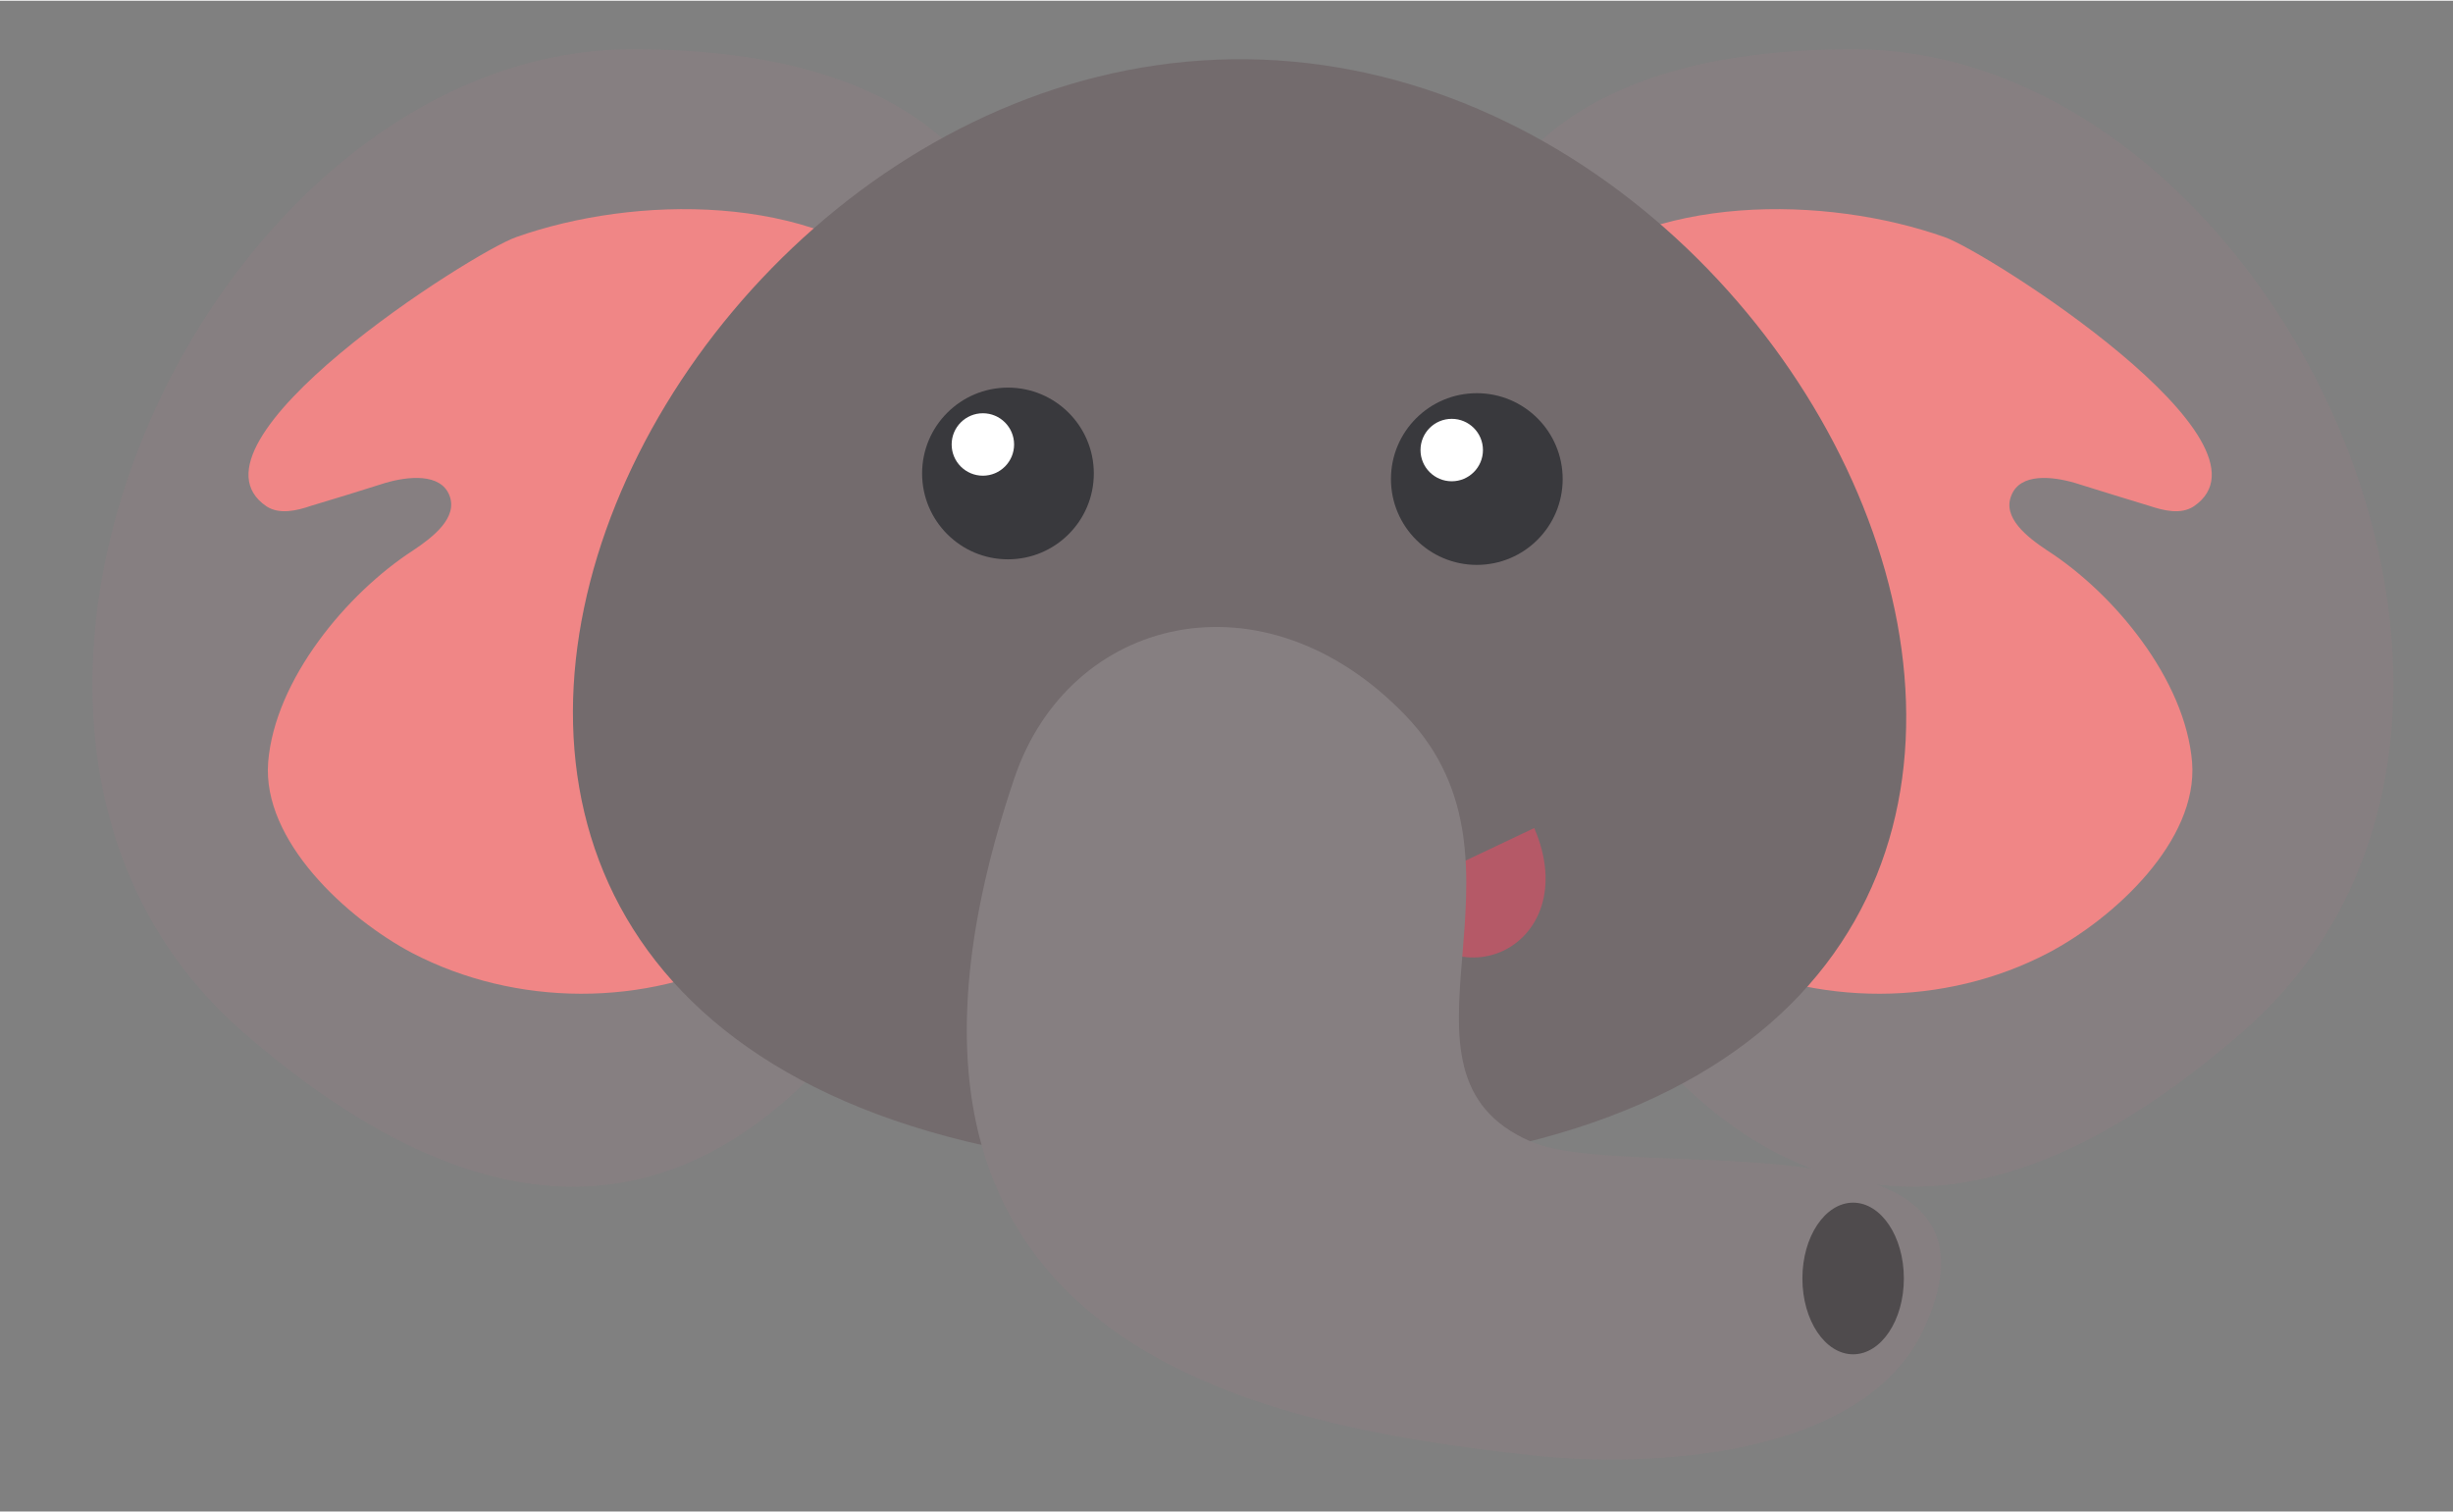 <svg version="1.2" xmlns="http://www.w3.org/2000/svg" viewBox="0 0 440 271" width="485" height="299">
	<rect x="0" y="0" width="440" height="271" fill="#808080" stroke="none"/>
	<title>Animal Faces Set_Vector_RON_03-ai</title>
	<style>
		.s0 { fill: #d1906d } 
		.s1 { fill: #905949 } 
		.s2 { fill: #e5af8a } 
		.s3 { fill: #54312e } 
		.s4 { fill: #ffffff } 
		.s5 { fill: #b55967 } 
		.s6 { fill: #f08686 } 
		.s7 { fill: #59595c } 
		.s8 { fill: #39393d } 
		.s9 { fill: #dcdcdc } 
		.s10 { fill: #fefefe } 
		.s11 { fill: #544b4d } 
		.s12 { fill: #736b6d } 
		.s13 { fill: #3b3133 } 
		.s14 { fill: #5fad56 } 
		.s15 { fill: #75b86d } 
		.s16 { fill: #234116 } 
		.s17 { fill: #82bf7b } 
		.s18 { fill: #427245 } 
		.s19 { fill: #fd9b45 } 
		.s20 { fill: #fee0b3 } 
		.s21 { fill: #89564f } 
		.s22 { fill: #fdcc61 } 
		.s23 { fill: #895638 } 
		.s24 { fill: #4f4b4d } 
		.s25 { fill: #867f81 } 
	</style>
	<g id="Layer 1">
		<g id="&lt;Group&gt;">
			<g id="&lt;Group&gt;">
				<g id="&lt;Group&gt;">
					<path id="&lt;Path&gt;" class="s0" d="m-160.8 25.4c33.5-46.2 101.3-7.6 53.7 47.7q-36.4-14.6-53.7-47.7z"/>
				</g>
				<g id="&lt;Group&gt;">
					<path id="&lt;Path&gt;" class="s0" d="m-237.5 24.5c-32.3-47-101-10-54.7 46.4q36.7-13.7 54.7-46.4z"/>
				</g>
				<g id="&lt;Group&gt;">
					<path id="&lt;Path&gt;" class="s1" d="m-275.1 60.6c-24.9-13.6-9.8-52.6 21.1-23.3q-14.8 23.4-21.1 23.3z"/>
				</g>
				<g id="&lt;Group&gt;">
					<path id="&lt;Path&gt;" class="s1" d="m-122 55.8c25.2-12.9 11.1-52.3-20.5-23.7q14.2 23.7 20.5 23.7z"/>
				</g>
				<g id="&lt;Group&gt;">
					<path id="&lt;Path&gt;" class="s0" d="m-196.3 12.6c-117.8-1.4-198.6 197.3-2.3 199.6 196.3 2.3 120.1-198.2 2.3-199.6z"/>
				</g>
				<g id="&lt;Group&gt;">
					<path id="&lt;Path&gt;" class="s2" d="m-147.1 156.4c-0.2 23.2-21.6 41.7-47.8 41.4-26.1-0.3-47.1-19.3-46.8-42.5 0.2-23.1 21.8-52.8 47.9-52.5 26.2 0.3 47 30.5 46.7 53.6z"/>
				</g>
				<g id="&lt;Group&gt;">
					<path id="&lt;Path&gt;" class="s3" d="m-194.1 126.3c-11.8-0.1-23.5-9.4-22-18.8 1.5-9.5 16.9-9 22.4-8.9 5.5 0 20.9-0.1 22.1 9.4 1.3 9.5-10.6 18.5-22.5 18.3z"/>
				</g>
				<g id="&lt;Group&gt;">
					<g id="&lt;Group&gt;">
						<circle id="&lt;Path&gt;" class="s3" cx="-239.2" cy="86.9" r="15.4"/>
					</g>
					<g id="&lt;Group&gt;">
						<circle id="&lt;Path&gt;" class="s4" cx="-243.7" cy="81.7" r="5.6"/>
					</g>
				</g>
				<g id="&lt;Group&gt;">
					<g id="&lt;Group&gt;">
						<circle id="&lt;Path&gt;" class="s3" cx="-155.1" cy="87.9" r="15.4"/>
					</g>
					<g id="&lt;Group&gt;">
						<circle id="&lt;Path&gt;" class="s4" cx="-159.6" cy="82.7" r="5.6"/>
					</g>
				</g>
				<path id="&lt;Path&gt;" class="s5" d="m-208.7 155.7l28.6 0.4c-1.3 23.5-28.8 22.7-28.6-0.4z"/>
			</g>
			<ellipse id="&lt;Path&gt;" class="s6" cx="-261.6" cy="144.3" rx="17.1" ry="13.5"/>
			<ellipse id="&lt;Path&gt;" class="s6" cx="-127.1" cy="145.9" rx="17.1" ry="13.5"/>
		</g>
		<g id="&lt;Group&gt;">
			<g id="&lt;Group&gt;">
				<g id="&lt;Group&gt;">
					<path id="&lt;Path&gt;" class="s7" d="m683.2 421.8c33.4-46.3 101.2-7.6 53.6 47.6q-36.3-14.6-53.6-47.6z"/>
				</g>
				<g id="&lt;Group&gt;">
					<path id="&lt;Path&gt;" class="s7" d="m606.5 420.9c-32.4-47-101.1-10-54.7 46.4q36.6-13.8 54.7-46.4z"/>
				</g>
				<g id="&lt;Group&gt;">
					<path id="&lt;Path&gt;" class="s8" d="m568.9 457c-25-13.6-9.9-52.6 21.1-23.3q-14.9 23.3-21.1 23.3z"/>
				</g>
				<g id="&lt;Group&gt;">
					<path id="&lt;Path&gt;" class="s8" d="m721.9 452.2c25.3-13 11.1-52.3-20.5-23.7q14.3 23.6 20.5 23.7z"/>
				</g>
				<g id="&lt;Group&gt;">
					<path id="&lt;Path&gt;" class="s9" d="m644.2 409.1c-117.7-1.4-198.6 197.3-2.3 199.6 196.3 2.3 120.1-198.2 2.3-199.6z"/>
				</g>
				<g id="&lt;Group&gt;">
					<path id="&lt;Path&gt;" class="s7" d="m560.7 503.1c-3.7-14.6 11.8-27.8 21.8-36.2 11.9-10 32.3-13.4 42.6 1.1 12 16.7-4.7 44.3-21.2 51.2-15 6.2-38.4 2.4-43.2-16.1z"/>
				</g>
				<g id="&lt;Group&gt;">
					<path id="&lt;Path&gt;" class="s7" d="m687.7 519.2c-16.6-6.9-33.2-34.5-21.3-51.2 10.3-14.5 30.8-11.1 42.7-1.1 10 8.4 25.5 21.6 21.7 36.2-4.7 18.5-28.1 22.3-43.1 16.1z"/>
				</g>
				<g id="&lt;Group&gt;">
					<path id="&lt;Path&gt;" class="s10" d="m696.9 552.8c-0.3 23.2-21.7 41.7-47.8 41.4-26.2-0.3-47.2-19.4-46.9-42.5 0.3-23.2 21.8-52.8 48-52.5 26.1 0.3 47 30.5 46.7 53.6z"/>
				</g>
				<g id="&lt;Group&gt;">
					<path id="&lt;Path&gt;" class="s7" d="m649.3 528.5c-11.8-0.2-23.5-9.5-22-18.9 1.5-9.4 16.9-9 22.4-8.9 5.5 0.1 20.9-0.1 22.2 9.4 1.2 9.5-10.7 18.5-22.6 18.4z"/>
				</g>
				<g id="&lt;Group&gt;">
					<g id="&lt;Group&gt;">
						<circle id="&lt;Path&gt;" class="s8" cx="604.8" cy="483.3" r="15.4"/>
					</g>
					<g id="&lt;Group&gt;">
						<circle id="&lt;Path&gt;" class="s4" cx="600.2" cy="478.1" r="5.6"/>
					</g>
				</g>
				<g id="&lt;Group&gt;">
					<g id="&lt;Group&gt;">
						<circle id="&lt;Path&gt;" class="s8" cx="688.8" cy="484.3" r="15.4"/>
					</g>
					<g id="&lt;Group&gt;">
						<circle id="&lt;Path&gt;" class="s4" cx="684.3" cy="479.1" r="5.6"/>
					</g>
				</g>
				<path id="&lt;Path&gt;" class="s5" d="m635.3 552.1l28.5 0.3c-1.3 23.6-28.8 22.8-28.5-0.3z"/>
			</g>
			<ellipse id="&lt;Path&gt;" class="s6" cx="582.4" cy="540.7" rx="17.1" ry="13.5"/>
			<ellipse id="&lt;Path&gt;" class="s6" cx="716.9" cy="542.2" rx="17.1" ry="13.5"/>
		</g>
		<g id="&lt;Group&gt;">
			<g id="&lt;Group&gt;">
				<path id="&lt;Path&gt;" class="s11" d="m164.6-338.2q-7.9-9.1-9.8-14.2c-1.9-5.2 11.3-15.1 25.7-3.3z"/>
			</g>
			<g id="&lt;Group&gt;">
				<path id="&lt;Path&gt;" class="s11" d="m269.9-355.7c14.3-11.8 27.5-1.9 25.7 3.3q-1.9 5.1-9.8 14.2z"/>
			</g>
			<g id="&lt;Group&gt;">
				<g id="&lt;Group&gt;">
					<g id="&lt;Group&gt;">
						<path id="&lt;Path&gt;" class="s12" d="m223.6-370.9c-92.1 0-153.6 156.2 0 156.2 153.6 0 92.2-156.2 0-156.2z"/>
					</g>
				</g>
			</g>
			<g id="&lt;Group&gt;">
				<path id="&lt;Path&gt;" class="s11" d="m346.5-222.2c-6 28.1-21.4 72.4-100.4 73.7-78.9 1.3-120.7-7.9-142.8-69.8-22.2-61.9 35.1-89.8 131.7-90.5 120.1-0.8 117.5 58.5 111.5 86.6z"/>
			</g>
			<g id="&lt;Group&gt;">
				<g id="&lt;Group&gt;">
					<circle id="&lt;Path&gt;" class="s13" cx="192.5" cy="-329.9" r="12"/>
				</g>
				<g id="&lt;Group&gt;">
					<circle id="&lt;Path&gt;" class="s4" cx="188.9" cy="-333.9" r="4.4"/>
				</g>
			</g>
			<g id="&lt;Group&gt;">
				<g id="&lt;Group&gt;">
					<circle id="&lt;Path&gt;" class="s13" cx="258.3" cy="-329.9" r="12"/>
				</g>
				<g id="&lt;Group&gt;">
					<circle id="&lt;Path&gt;" class="s4" cx="254.7" cy="-333.9" r="4.4"/>
				</g>
			</g>
			<g id="&lt;Group&gt;">
				<path id="&lt;Path&gt;" class="s13" d="m188.5-252.6c0 13.8-10.2 25-22.9 25-12.6 0-22.8-11.2-22.8-25 0-13.8 10.2-23.2 22.8-23.2 12.7 0 22.9 9.4 22.9 23.2z"/>
			</g>
			<g id="&lt;Group&gt;">
				<path id="&lt;Path&gt;" class="s13" d="m303.4-252.6c0 13.8-10.2 25-22.9 25-12.6 0-22.8-11.2-22.8-25 0-13.8 10.2-23.2 22.8-23.2 12.7 0 22.9 9.4 22.9 23.2z"/>
			</g>
			<path id="&lt;Path&gt;" class="s6" d="m172.2-200.8h111.8c-3.8 33.9-111.8 33.3-111.8 0z"/>
		</g>
		<g id="&lt;Group&gt;">
			<g id="&lt;Group&gt;">
				<path id="&lt;Path&gt;" class="s1" d="m-292.9-258c-35.3 18-123-5.2-94.1-77.6 29-72.3 94.1-58.3 119.9 6.3 7.7 20.8 9.5 53.4-25.8 71.3z"/>
				<g id="&lt;Group&gt;">
					<path id="&lt;Path&gt;" class="s3" d="m-301.8-278.1c-20 10.2-69.7-3-53.3-44 16.4-41 53.3-33.1 68 3.5 4.3 11.8 5.3 30.3-14.7 40.5z"/>
				</g>
				<path id="&lt;Path&gt;" class="s1" d="m-129.1-329.3c25.8-64.6 90.9-78.6 119.8-6.3 29 72.4-58.8 95.6-94 77.6-35.3-17.9-33.5-50.5-25.8-71.3z"/>
				<g id="&lt;Group&gt;">
					<path id="&lt;Path&gt;" class="s3" d="m-109.1-318.6c14.6-36.6 51.5-44.5 68-3.5 16.4 41-33.4 54.2-53.4 44-20-10.2-19-28.7-14.6-40.5z"/>
				</g>
				<g id="&lt;Group&gt;">
					<path id="&lt;Path&gt;" class="s3" d="m-202.6-249.7c-14.6 0-29.3-11.3-27.6-23 1.7-11.7 20.8-11.4 27.6-11.4 6.9 0 25.9-0.3 27.6 11.4 1.8 11.7-12.9 23-27.6 23z"/>
				</g>
				<path id="&lt;Path&gt;" class="s1" d="m-196.3-371.6c-117.8 0-196.3 199.6 0 199.6 196.4 0 117.8-199.6 0-199.6z"/>
				<g id="&lt;Group&gt;">
					<path id="&lt;Path&gt;" class="s2" d="m-116.5-249.7q-33 33.1-116.7 15.7-54.6-4-51.3-37.8c5.1-53.4 38.8-80.6 93.4-50.9 54.4-53.3 107.6 40 74.6 73z"/>
				</g>
				<g id="&lt;Group&gt;">
					<path id="&lt;Path&gt;" class="s2" d="m-145.4-228.4c0 23.2-21.2 41.9-47.3 41.9-26.2 0-47.4-18.7-47.4-41.9 0-23.2 21.2-53.1 47.4-53.1 26.1 0 47.3 29.9 47.3 53.1z"/>
				</g>
				<g id="&lt;Group&gt;">
					<path id="&lt;Path&gt;" class="s3" d="m-192.7-241.6c-9 0-18.1-7-17-14.2 1-7.2 12.8-7 17-7 4.2 0 15.9-0.2 17 7 1 7.2-8 14.2-17 14.2z"/>
				</g>
				<g id="&lt;Group&gt;">
					<g id="&lt;Group&gt;">
						<circle id="&lt;Path&gt;" class="s3" cx="-238.3" cy="-296.8" r="15.4"/>
					</g>
					<g id="&lt;Group&gt;">
						<circle id="&lt;Path&gt;" class="s4" cx="-242.9" cy="-302" r="5.6"/>
					</g>
				</g>
				<g id="&lt;Group&gt;">
					<g id="&lt;Group&gt;">
						<circle id="&lt;Path&gt;" class="s3" cx="-154.2" cy="-296.8" r="15.4"/>
					</g>
					<g id="&lt;Group&gt;">
						<circle id="&lt;Path&gt;" class="s4" cx="-158.8" cy="-302" r="5.6"/>
					</g>
				</g>
				<path id="&lt;Path&gt;" class="s5" d="m-202.6-228.4h28.5c7.8 24.7-27.1 32.2-28.5 0z"/>
			</g>
			<ellipse id="&lt;Path&gt;" class="s6" cx="-140.2" cy="-258.4" rx="13.1" ry="13.2"/>
			<ellipse id="&lt;Path&gt;" class="s6" cx="-239.2" cy="-258.4" rx="13.1" ry="13.2"/>
		</g>
		<g id="&lt;Group&gt;">
			<g id="&lt;Group&gt;">
				<path id="&lt;Path&gt;" class="s14" d="m579.1-329.4q-8.7-35.1 0.7-41.4 9.4-6.2 34.2 23.9-12.7 23.9-34.9 17.5z"/>
			</g>
			<g id="&lt;Group&gt;">
				<path id="&lt;Path&gt;" class="s14" d="m674.3-346.9q24.9-30.1 34.3-23.9 9.3 6.3 0.6 41.4-22.2 6.4-34.9-17.5z"/>
			</g>
			<g id="&lt;Group&gt;">
				<g id="&lt;Group&gt;">
					<g id="&lt;Group&gt;">
						<path id="&lt;Path&gt;" class="s14" d="m644.2-371.6c-119.6 0-199.1 189.3 0.1 189.3 199.2 0 119.4-189.3-0.1-189.3z"/>
					</g>
					<path id="&lt;Path&gt;" class="s5" d="m614.1-213.6c-28-13.2-7.8-10.7-6-27.2 1.9-16.5 20.2-11 39.1-15.6 18.8-4.6 41.3 16 43.1 25.2 1.8 9.1-7.3 16.5-16.6 23q-31.6 7.8-59.6-5.4z"/>
					<g id="&lt;Group&gt;">
						<g id="&lt;Group&gt;">
							<path id="&lt;Path&gt;" class="s15" d="m604.9-237c13.4 0.1 11.5 9.8 21.6 17.6 10.1 7.8 34.1 9.6 47.2-6.5 15.6-19.3 39.5-14 38.6-0.7-0.9 13.3-4.6 51.9-35.8 54.1-38.6 2.9-73.4 2.8-85.8-16q-12.4-18.8-10.5-30.3c-0.1-15.6 11.4-18.4 24.7-18.2z"/>
						</g>
						<g id="&lt;Group&gt;">
							<path id="&lt;Path&gt;" class="s4" d="m606.9-225.2c-0.4 5.6-8.8 17.8-15.1 16.6-5.9-1-7-10.6-6.7-15.3 1-13.1 22.9-14.5 21.8-1.3z"/>
						</g>
						<g id="&lt;Group&gt;">
							<path id="&lt;Path&gt;" class="s4" d="m712.1-223.9c0.4 4.7-0.7 14.3-6.6 15.3-6.4 1.2-14.8-11-15.2-16.6-1-13.2 20.8-11.8 21.8 1.3z"/>
						</g>
					</g>
				</g>
			</g>
			<g id="&lt;Group&gt;">
				<g id="&lt;Group&gt;">
					<circle id="&lt;Path&gt;" class="s16" cx="604" cy="-320.4" r="15.6"/>
				</g>
				<g id="&lt;Group&gt;">
					<circle id="&lt;Path&gt;" class="s4" cx="599.3" cy="-325.6" r="5.7"/>
				</g>
			</g>
			<g id="&lt;Group&gt;">
				<g id="&lt;Group&gt;">
					<circle id="&lt;Path&gt;" class="s16" cx="689.3" cy="-320.4" r="15.6"/>
				</g>
				<g id="&lt;Group&gt;">
					<circle id="&lt;Path&gt;" class="s4" cx="684.6" cy="-325.6" r="5.7"/>
				</g>
			</g>
			<path id="&lt;Path&gt;" class="s17" d="m735.9-247.1q0 0 0 0-0.1 0.8-0.3 1.6c-1.5 7.2-3.9 15.9-8.8 24.2 4.8-8.2 7.1-16.8 8.7-24q0.1-0.8 0.3-1.6c-5 11.9-10.8 25.2-32.4 22.8-23.4-2.5-33.4-17.4-55.9-17.4-22.5 0-32.6 17.4-54 21.5-21.3 4-33.9-10.9-40.2-30.1q-0.2 0.1-0.6 0.3 0-0.1 0-0.1c-9.6-40.9 32.2-59.5 100.1-60 86.9-0.6 87.3 41.3 83.1 62.8z"/>
			<g id="&lt;Group&gt;">
				<path id="&lt;Path&gt;" class="s18" d="m618.2-268.1c0 10.3-7.6 18.6-17 18.6-9.4 0-17-8.3-17-18.6 0-10.2 7.6-17.2 17-17.2 9.4 0 17 7 17 17.2z"/>
			</g>
			<g id="&lt;Group&gt;">
				<path id="&lt;Path&gt;" class="s18" d="m703.6-268.1c0 10.3-7.6 18.6-17 18.6-9.4 0-17-8.3-17-18.6 0-10.2 7.6-17.2 17-17.2 9.4 0 17 7 17 17.2z"/>
			</g>
		</g>
		<g id="&lt;Group&gt;">
			<g id="&lt;Group&gt;">
				<g id="&lt;Group&gt;">
					<path id="&lt;Path&gt;" class="s19" d="m155.5 454.1c-12.7 9.9-26.7 18.5-43.9-10.4-17.2-29 4.2-64.2 17.6-52.1 16 14.5 48 28.5 49.5 29q-10.6 23.5-23.2 33.5z"/>
				</g>
				<path id="&lt;Path&gt;" class="s20" d="m113.4 417.9c0.3-11.8 16.9-3.5 28.6 8.4q11.6 11.9 11.6 11.9-4.8 14.5-11.6 14.5c-6.9 0-29.1-15.8-28.6-34.8z"/>
			</g>
			<g id="&lt;Group&gt;">
				<g id="&lt;Group&gt;">
					<path id="&lt;Path&gt;" class="s19" d="m261.8 420.6c1.6-0.5 33.5-14.5 49.6-29 13.4-12.1 34.8 23.1 17.6 52.1-17.2 28.9-31.2 20.3-43.9 10.4q-12.6-10-23.3-33.5z"/>
				</g>
				<path id="&lt;Path&gt;" class="s20" d="m298.6 452.7q-6.8 0-11.7-14.5 0 0 11.7-11.9c11.7-11.9 28.3-20.2 28.6-8.4 0.4 19-21.7 34.8-28.6 34.8z"/>
			</g>
			<g id="&lt;Group&gt;">
				<g id="&lt;Group&gt;">
					<path id="&lt;Path&gt;" class="s19" d="m338.7 541.7c-1 5.2-2.6 10.2-4.8 15-2.3 5-5.2 9.7-8.8 14.2-17.4 21.6-50.9 36.5-105.3 36.5-52 0-84.5-14.6-101.9-36-3.7-4.5-6.7-9.3-9.1-14.3q-3.5-7.4-5.2-15.4c-1.4-6.2-2-12.6-1.8-19.1q0 0 0 0c0.1-5.5 0.7-11 1.8-16.6q0.7-3.5 1.6-6.9 1.4-5.3 3.4-10.6 2-5.4 4.6-10.7 1.2-2.4 2.5-4.8c4.6-8.4 10.1-16.4 16.5-23.7 4.1-4.7 8.6-9.2 13.4-13.3 7.8-6.8 16.5-12.6 25.8-17.2q4.5-2.2 9.3-4 3.1-1.2 6.3-2.2 4.6-1.5 9.4-2.5 6.3-1.4 12.9-1.9 5.2-0.5 10.5-0.4c5.7 0.1 11.3 0.6 16.8 1.6q6.2 1.1 12.2 2.9 5 1.5 9.9 3.4 3.3 1.3 6.6 2.8 7.1 3.3 13.8 7.5c9.2 5.8 17.7 12.8 25.3 20.5 4.2 4.3 8 8.9 11.6 13.6q4.9 6.6 9 13.6 2.2 3.9 4.2 8 1.7 3.5 3.2 7 2.5 6.3 4.3 12.8 0.7 2.3 1.2 4.6c1.2 5.5 2 11 2.3 16.4q0 0.3 0 0.6c0.2 6.3-0.2 12.5-1.5 18.6z"/>
				</g>
				<path id="&lt;Path&gt;" class="s20" d="m231.2 519.6c8.1-3.7 38.8-31.9 49.4-9.7 10.5 22.1 28.1 65.5 2.7 89.3-25.3 23.8-90.2 18.4-111.2 7.7-21-10.6-30.1-19.5-25.8-44.5 2.8-16.2 6.4-34.1 14.5-48.6 11.4-20.1 28.5-5.9 45.4 1.2q16.9 8.3 25 4.6z"/>
				<g id="&lt;Group&gt;">
					<g id="&lt;Group&gt;">
						<circle id="&lt;Path&gt;" class="s3" cx="177.8" cy="485" r="15.4"/>
					</g>
					<g id="&lt;Group&gt;">
						<circle id="&lt;Path&gt;" class="s4" cx="173.2" cy="479.9" r="5.6"/>
					</g>
				</g>
				<g id="&lt;Group&gt;">
					<g id="&lt;Group&gt;">
						<circle id="&lt;Path&gt;" class="s3" cx="261.8" cy="485" r="15.4"/>
					</g>
					<g id="&lt;Group&gt;">
						<circle id="&lt;Path&gt;" class="s4" cx="257.2" cy="479.9" r="5.6"/>
					</g>
				</g>
				<g id="&lt;Group&gt;">
					<path id="&lt;Path&gt;" class="s21" d="m221.5 532.2c-14.7 0-29.3-11.3-27.6-23 1.7-11.7 20.8-11.4 27.6-11.4 6.8 0 25.9-0.3 27.6 11.4 1.7 11.7-13 23-27.6 23z"/>
				</g>
				<ellipse id="&lt;Path&gt;" class="s6" cx="283.9" cy="540" rx="17.1" ry="13.5"/>
				<ellipse id="&lt;Path&gt;" class="s6" cx="162.2" cy="540" rx="17.1" ry="13.5"/>
				<g id="&lt;Group&gt;">
					<g id="&lt;Group&gt;">
						<circle id="&lt;Path&gt;" class="s3" cx="177.8" cy="485" r="15.4"/>
					</g>
					<g id="&lt;Group&gt;">
						<circle id="&lt;Path&gt;" class="s4" cx="173.2" cy="479.9" r="5.6"/>
					</g>
				</g>
				<g id="&lt;Group&gt;">
					<g id="&lt;Group&gt;">
						<circle id="&lt;Path&gt;" class="s3" cx="261.8" cy="485" r="15.4"/>
					</g>
					<g id="&lt;Group&gt;">
						<circle id="&lt;Path&gt;" class="s4" cx="257.2" cy="479.9" r="5.6"/>
					</g>
				</g>
				<path id="&lt;Path&gt;" class="s5" d="m207.9 550.4c5.1 3.5 24 3.6 28.6 0 5.6 25.2-30.4 33.1-28.6 0z"/>
			</g>
			<path id="&lt;Path&gt;" class="s20" d=""/>
			<path id="&lt;Path&gt;" class="s22" d=""/>
			<g id="&lt;Group&gt;">
				<path id="&lt;Path&gt;" class="s21" d="m105.2 499.1q1.4-5.3 3.4-10.6 2-5.4 4.6-10.7c6.8 18.9 19.8 32.9 25.1 37.2 6.1 5-20.5 0.7-33.1-15.9z"/>
			</g>
			<g id="&lt;Group&gt;">
				<path id="&lt;Path&gt;" class="s21" d="m103.6 541.7c-1.4-6.2-2-12.6-1.8-19.1q0 0 0 0c10.9 2.9 26.2 8.9 31.7 9.6 6 0.8-13.4 9.5-29.9 9.5z"/>
			</g>
			<g id="&lt;Group&gt;">
				<path id="&lt;Path&gt;" class="s21" d="m117.9 571.4c-3.7-4.5-6.7-9.3-9.1-14.3 12.5-3.6 20.5-5.5 25.8-2.2 4.1 2.6-5.4 10.2-16.7 16.5z"/>
			</g>
			<g id="&lt;Group&gt;">
				<path id="&lt;Path&gt;" class="s21" d="m336.7 501.5c-13.2 14.6-36.9 18.3-31.1 13.5 5-4 16.6-16.4 23.6-33.3q1.7 3.5 3.2 7 2.5 6.3 4.3 12.8z"/>
			</g>
			<g id="&lt;Group&gt;">
				<path id="&lt;Path&gt;" class="s21" d="m338.7 541.7c-16.1-0.5-34.1-8.7-28.3-9.5 5.2-0.7 19.1-6 29.8-9.1 0.2 6.3-0.2 12.5-1.5 18.6z"/>
			</g>
			<g id="&lt;Group&gt;">
				<path id="&lt;Path&gt;" class="s21" d="m333.9 556.7c-2.3 5-5.2 9.7-8.8 14.2-10.9-6.2-19.8-13.5-15.8-16 5.2-3.2 12.8-1.6 24.6 1.8z"/>
			</g>
			<path id="&lt;Path&gt;" class="s21" d="m236.6 409.4c-2.4 15.4-8.7 38.2-14.1 35.2-5.9-3.3-10.9-24.8-13.2-36.4q5.2-0.5 10.5-0.4c5.7 0.1 11.3 0.6 16.8 1.6z"/>
			<path id="&lt;Path&gt;" class="s21" d="m203.9 432.4c-3.9-0.7-17.2-12.3-23.2-17.6q3.1-1.2 6.3-2.2 4.6-1.5 9.4-2.5c4.8 8.7 11.4 23.1 7.5 22.3z"/>
			<path id="&lt;Path&gt;" class="s21" d="m258.7 415.7c-5.7 8.1-15.6 21.5-16.9 18.9-1.2-2.4 3.7-14.3 7-22.3q5 1.5 9.9 3.4z"/>
		</g>
		<g id="&lt;Group&gt;">
			<g id="&lt;Group&gt;">
				<path id="&lt;Path&gt;" class="s19" d="m526.1 43.9c-22.3-21.2-32-47.7-7.8-62.2q24.2-14.5 55.5 25.7-25.3 57.7-47.7 36.5z"/>
			</g>
			<path id="&lt;Path&gt;" class="s20" d="m528.9 24.1c-12.7-5-12.7-26.7-4.6-33 8.2-6.4 22.7 5.4 28.8 15.2q-11.6 22.7-24.2 17.8z"/>
			<g id="&lt;Group&gt;">
				<path id="&lt;Path&gt;" class="s19" d="m716.1 12.1q26.6-43.6 52.3-31.8c25.7 11.7 19 39.1-0.8 62.7q-19.9 23.5-51.5-30.9z"/>
			</g>
			<path id="&lt;Path&gt;" class="s20" d="m730.9 12.6c6.1-9.9 20.6-21.6 28.7-15.3 8.2 6.3 8.2 28-4.5 33q-12.7 5-24.2-17.7z"/>
			<g id="&lt;Group&gt;">
				<path id="&lt;Path&gt;" class="s23" d="m801.5 99.5c0.4 2 0.8 4 0.1 5.8-1.5 4.3-7.8 4.7-11.4 2-3.5-2.8-4.9-7.5-6.1-11.8 13 19.1 13.5 43.7 13.6 66.7 0 6.1 0 12.5-2.4 18.1-2.5 5.6-8 10.3-14.1 9.8-6.1-0.4-11.1-7.9-7.7-13.1-6.1 14.2-12 27.4-20.1 40.4-8.7 14-18.8 27.1-30.1 39-2.3 2.5-4.8 4.9-7.8 6.4-3.1 1.4-6.9 1.7-9.7-0.2-5-3.3-4.3-10.7-3-16.6-20.8 16.6-41.6 35.5-70.6 31.8-27-3.4-52.6-18-68.2-40.4 4.6 7.9-4.9 18-14 17.2-9.1-0.7-16.2-8-21.7-15.3-12.7-17-21.8-36.9-24.5-57.9-1.5 5.3-9.4 6.5-13.9 3.2-4.5-3.3-6.3-9.1-7.5-14.6-5.4-24.2-2-50.5 6.7-73.7-0.7 4.7-6.9 7.1-11.2 5.1-4.2-2.1-6.4-7.1-6.3-11.9 0.2-4.7 2.2-9.2 4.4-13.4 7.7-14.8 17.4-30.2 28.9-42.3 11.4-12 30.1-19.6 44.4-28-6.4 2.9-12.9-6-10.6-12.6 2.3-6.6 9.3-10.2 15.8-12.7 24.3-9.2 54.8-11.1 77.9 2.9 1.4 0.8 16.4-5.3 19-5.8 7.8-1.4 15.8-1.7 23.7-0.8 15.1 1.5 30 5.2 44.8 8.5 5.4 1.3 10.9 2.6 15.4 5.8 4.6 3.2 7.8 8.8 6.6 14.2-1.3 5.4-8.3 9.1-12.8 5.8 22.6 4.2 40.4 24.4 52.7 42.7 9 13.3 15.8 28.6 19.7 45.7z"/>
			</g>
			<g id="&lt;Group&gt;">
				<g id="&lt;Group&gt;">
					<g id="&lt;Group&gt;">
						<path id="&lt;Path&gt;" class="s19" d="m757.4 148.3c-1.1 5.2-2.7 10.2-4.9 15-2.3 5-5.2 9.8-8.8 14.2-17.4 21.7-50.8 36.5-105.3 36.5-52 0-84.5-14.6-101.9-36-3.7-4.5-6.7-9.3-9.1-14.3q-3.5-7.4-5.2-15.4c-1.3-6.2-1.9-12.6-1.8-19.1q0 0 0 0c0.1-5.5 0.7-11 1.8-16.5q0.7-3.5 1.6-7 1.5-5.3 3.4-10.6 2.1-5.4 4.6-10.6 1.2-2.5 2.6-4.9c4.5-8.3 10-16.3 16.4-23.7 4.2-4.7 8.6-9.2 13.4-13.3 7.9-6.7 16.5-12.6 25.8-17.1q4.6-2.3 9.3-4.1 3.1-1.2 6.4-2.2 4.5-1.4 9.3-2.5 6.3-1.4 12.9-1.9 5.2-0.5 10.5-0.4c5.7 0.1 11.4 0.7 16.9 1.6q6.1 1.1 12.1 2.9 5.1 1.5 9.9 3.4 3.3 1.3 6.6 2.8 7.1 3.4 13.8 7.6c9.3 5.8 17.8 12.7 25.3 20.5 4.2 4.3 8.1 8.8 11.6 13.5q5 6.6 9 13.6 2.3 4 4.2 8 1.7 3.5 3.2 7 2.6 6.4 4.3 12.8 0.7 2.3 1.2 4.7c1.3 5.4 2 10.9 2.3 16.3q0 0.3 0 0.6c0.2 6.3-0.2 12.6-1.4 18.6z"/>
					</g>
					<path id="&lt;Path&gt;" class="s20" d="m649.8 126.2c8.2-3.6 38.9-31.9 49.4-9.7 10.5 22.1 28.1 65.5 2.8 89.3-25.4 23.9-90.3 18.4-111.3 7.8-20.9-10.7-30.1-19.6-25.8-44.5 2.5-14.2 5.7-33.9 13.7-46.2 11.9-18.2 29.1-7.4 45.7-0.1 9 4 17.9 6.9 25.5 3.4z"/>
					<g id="&lt;Group&gt;">
						<g id="&lt;Group&gt;">
							<circle id="&lt;Path&gt;" class="s3" cx="596.4" cy="91.7" r="15.4"/>
						</g>
						<g id="&lt;Group&gt;">
							<circle id="&lt;Path&gt;" class="s4" cx="591.8" cy="86.6" r="5.6"/>
						</g>
					</g>
					<g id="&lt;Group&gt;">
						<g id="&lt;Group&gt;">
							<circle id="&lt;Path&gt;" class="s3" cx="680.5" cy="91.7" r="15.4"/>
						</g>
						<g id="&lt;Group&gt;">
							<circle id="&lt;Path&gt;" class="s4" cx="675.9" cy="86.6" r="5.6"/>
						</g>
					</g>
					<g id="&lt;Group&gt;">
						<path id="&lt;Path&gt;" class="s23" d="m640.1 138.9c-14.6 0-29.3-11.4-27.6-23.1 1.7-11.7 20.8-11.3 27.6-11.3 6.8 0 25.9-0.4 27.6 11.3 1.7 11.7-12.9 23.1-27.6 23.1z"/>
					</g>
					<ellipse id="&lt;Path&gt;" class="s6" cx="702.5" cy="146.6" rx="17.1" ry="13.5"/>
					<ellipse id="&lt;Path&gt;" class="s6" cx="580.8" cy="146.6" rx="17.1" ry="13.5"/>
					<g id="&lt;Group&gt;">
						<g id="&lt;Group&gt;">
							<circle id="&lt;Path&gt;" class="s3" cx="596.4" cy="91.7" r="15.4"/>
						</g>
						<g id="&lt;Group&gt;">
							<circle id="&lt;Path&gt;" class="s4" cx="591.8" cy="86.6" r="5.6"/>
						</g>
					</g>
					<g id="&lt;Group&gt;">
						<g id="&lt;Group&gt;">
							<circle id="&lt;Path&gt;" class="s3" cx="680.5" cy="91.7" r="15.4"/>
						</g>
						<g id="&lt;Group&gt;">
							<circle id="&lt;Path&gt;" class="s4" cx="675.9" cy="86.6" r="5.6"/>
						</g>
					</g>
					<path id="&lt;Path&gt;" class="s5" d="m626.6 157c5 3.6 23.9 3.6 28.5 0 5.7 25.2-30.4 33.1-28.5 0z"/>
				</g>
				<path id="&lt;Path&gt;" class="s20" d=""/>
				<path id="&lt;Path&gt;" class="s22" d=""/>
			</g>
		</g>
		<g id="&lt;Group&gt;">
			<g id="&lt;Group&gt;">
				<path id="&lt;Path&gt;" class="s12" d="m-260.4 431.3c-14.1-8.7-16.6-35.6-6.1-27.5q10.6 8.1 24.2 7.7c3.9 6-4 28.5-18.1 19.8z"/>
			</g>
			<g id="&lt;Group&gt;">
				<path id="&lt;Path&gt;" class="s12" d="m-157.7 411.5q13.5 0.4 24.1-7.7c10.6-8.1 8.1 18.8-6 27.5-14.2 8.7-22-13.8-18.1-19.8z"/>
			</g>
			<g id="&lt;Group&gt;">
				<g id="&lt;Group&gt;">
					<g id="&lt;Group&gt;">
						<g id="&lt;Group&gt;">
							<path id="&lt;Path&gt;" class="s12" d="m-197.4 398.7c-92.2 0-153.6 156.1 0 156.1 153.6 0 92.1-156.1 0-156.1z"/>
						</g>
					</g>
				</g>
				<g id="&lt;Group&gt;">
					<path id="&lt;Path&gt;" class="s12" d="m-186 621.1c-96.6-0.7-153.9-28.6-131.8-90.5 22.2-62 64-71.1 142.9-69.8 78.9 1.3 94.4 45.6 100.4 73.7 5.9 28.1 8.5 87.4-111.5 86.6z"/>
				</g>
				<g id="&lt;Group&gt;">
					<g id="&lt;Group&gt;">
						<circle id="&lt;Path&gt;" class="s8" cx="-228.5" cy="439.7" r="12"/>
					</g>
					<g id="&lt;Group&gt;">
						<circle id="&lt;Path&gt;" class="s4" cx="-232.1" cy="435.7" r="4.4"/>
					</g>
				</g>
				<g id="&lt;Group&gt;">
					<g id="&lt;Group&gt;">
						<circle id="&lt;Path&gt;" class="s8" cx="-162.7" cy="439.7" r="12"/>
					</g>
					<g id="&lt;Group&gt;">
						<circle id="&lt;Path&gt;" class="s4" cx="-166.3" cy="435.7" r="4.4"/>
					</g>
				</g>
				<g id="&lt;Group&gt;">
					<path id="&lt;Path&gt;" class="s24" d="m-249.3 511.3c0 10.5-6.5 19-14.5 19-7.9 0-14.4-8.5-14.4-19 0-10.4 6.5-17.6 14.4-17.6 8 0 14.5 7.2 14.5 17.6z"/>
				</g>
				<g id="&lt;Group&gt;">
					<path id="&lt;Path&gt;" class="s24" d="m-117.6 511c0 10.3-6.7 18.7-14.9 18.7-8.2 0-14.9-8.4-14.9-18.7 0-10.3 6.7-17.3 14.9-17.3 8.2 0 14.9 7 14.9 17.3z"/>
				</g>
				<path id="&lt;Path&gt;" class="s6" d="m-236.5 568.7h87.2c-3 33.9-87.2 33.3-87.2 0z"/>
			</g>
			<g id="&lt;Group&gt;">
				<path id="&lt;Path&gt;" class="s9" d="m-219.3 487.9c-6.7-2.7 7.5-112.5 18.8-116.4 11.2-3.9 30.8 108.3 30.5 111-0.3 2.7-20.4 17.2-49.3 5.4z"/>
			</g>
		</g>
		<g id="&lt;Group&gt;">
			<g id="&lt;Group&gt;">
				<path id="&lt;Path&gt;" class="s25" d="m266.2 36.8c3.9-2.4 12-28.1 66.2-28.1 75.6 0 133.1 121.4 69.7 176.4q-73.3 63.7-122.1-19.4z"/>
			</g>
			<path id="&lt;Path&gt;" class="s6" d="m268.2 66.5c2.1-5.9 5.1-11.5 9.7-15.7 17.7-16.4 49.7-15.9 70.9-8.4 7.7 2.7 61.5 36.9 44.7 48.3-2.3 1.5-5.3 0.8-8-0.1q-6.6-2-13.3-4.1c-4.1-1.2-9.8-1.8-11.4 2.2-1.7 4 2.8 7.5 6.4 9.9 12 7.7 24.8 23.2 26 38 1.1 14.1-14 28-25.8 34.2-18.5 9.7-41.8 9.8-60.5 0.1-18.1-9.3-32.9-30.1-41-48.5-8.2-18.3-4-37.7 2.3-55.9z"/>
			<g id="&lt;Group&gt;">
				<path id="&lt;Path&gt;" class="s25" d="m165.9 165.7q-48.8 83.1-122.2 19.4c-63.3-55-5.8-176.4 69.8-176.4 54.2 0 62.3 25.7 66.2 28.1z"/>
			</g>
			<path id="&lt;Path&gt;" class="s6" d="m175.5 122.4c-8.2 18.4-22.9 39.2-41.1 48.5-18.6 9.7-41.9 9.6-60.5-0.1-11.7-6.2-26.9-20.1-25.8-34.2 1.2-14.8 14.1-30.3 26-38 3.6-2.4 8.1-5.9 6.5-9.9-1.6-4-7.4-3.4-11.5-2.2q-6.6 2.1-13.3 4.1c-2.6 0.9-5.7 1.6-8 0.1-16.8-11.4 37-45.6 44.8-48.3 21.2-7.5 53.1-8 70.9 8.4 4.5 4.2 7.6 9.8 9.6 15.7 6.4 18.2 10.5 37.6 2.4 55.9z"/>
			<g id="&lt;Group&gt;">
				<g id="&lt;Group&gt;">
					<g id="&lt;Group&gt;">
						<path id="&lt;Path&gt;" class="s12" d="m223.7 10.5c-117.8-1.4-198.6 197.3-2.3 199.6 196.3 2.3 120.1-198.2 2.3-199.6z"/>
					</g>
					<g id="&lt;Group&gt;">
						<g id="&lt;Group&gt;">
							<circle id="&lt;Path&gt;" class="s8" cx="180.8" cy="84.8" r="15.4"/>
						</g>
						<g id="&lt;Group&gt;">
							<circle id="&lt;Path&gt;" class="s4" cx="176.3" cy="79.6" r="5.6"/>
						</g>
					</g>
					<g id="&lt;Group&gt;">
						<g id="&lt;Group&gt;">
							<circle id="&lt;Path&gt;" class="s8" cx="264.9" cy="85.8" r="15.4"/>
						</g>
						<g id="&lt;Group&gt;">
							<circle id="&lt;Path&gt;" class="s4" cx="260.4" cy="80.6" r="5.6"/>
						</g>
					</g>
					<path id="&lt;Path&gt;" class="s5" d="m249.5 160.6l25.7-12.2c9.3 21.6-15.7 33.1-25.7 12.2z"/>
				</g>
			</g>
			<g id="&lt;Group&gt;">
				<path id="&lt;Path&gt;" class="s25" d="m181.9 139.6c9.8-29.3 44.8-37.9 70.3-11.3 25.5 26.7-6.1 63.9 22.3 76.3 18.2 7.9 89.2-6.6 70.6 33.6-10.7 23.2-49.2 25.1-70.6 22.7-47.9-5.4-127.2-18.8-92.6-121.3z"/>
			</g>
			<g id="&lt;Group&gt;">
				<ellipse id="&lt;Path&gt;" class="s24" cx="332.4" cy="229.2" rx="9.1" ry="13.6"/>
			</g>
		</g>
	</g>
</svg>